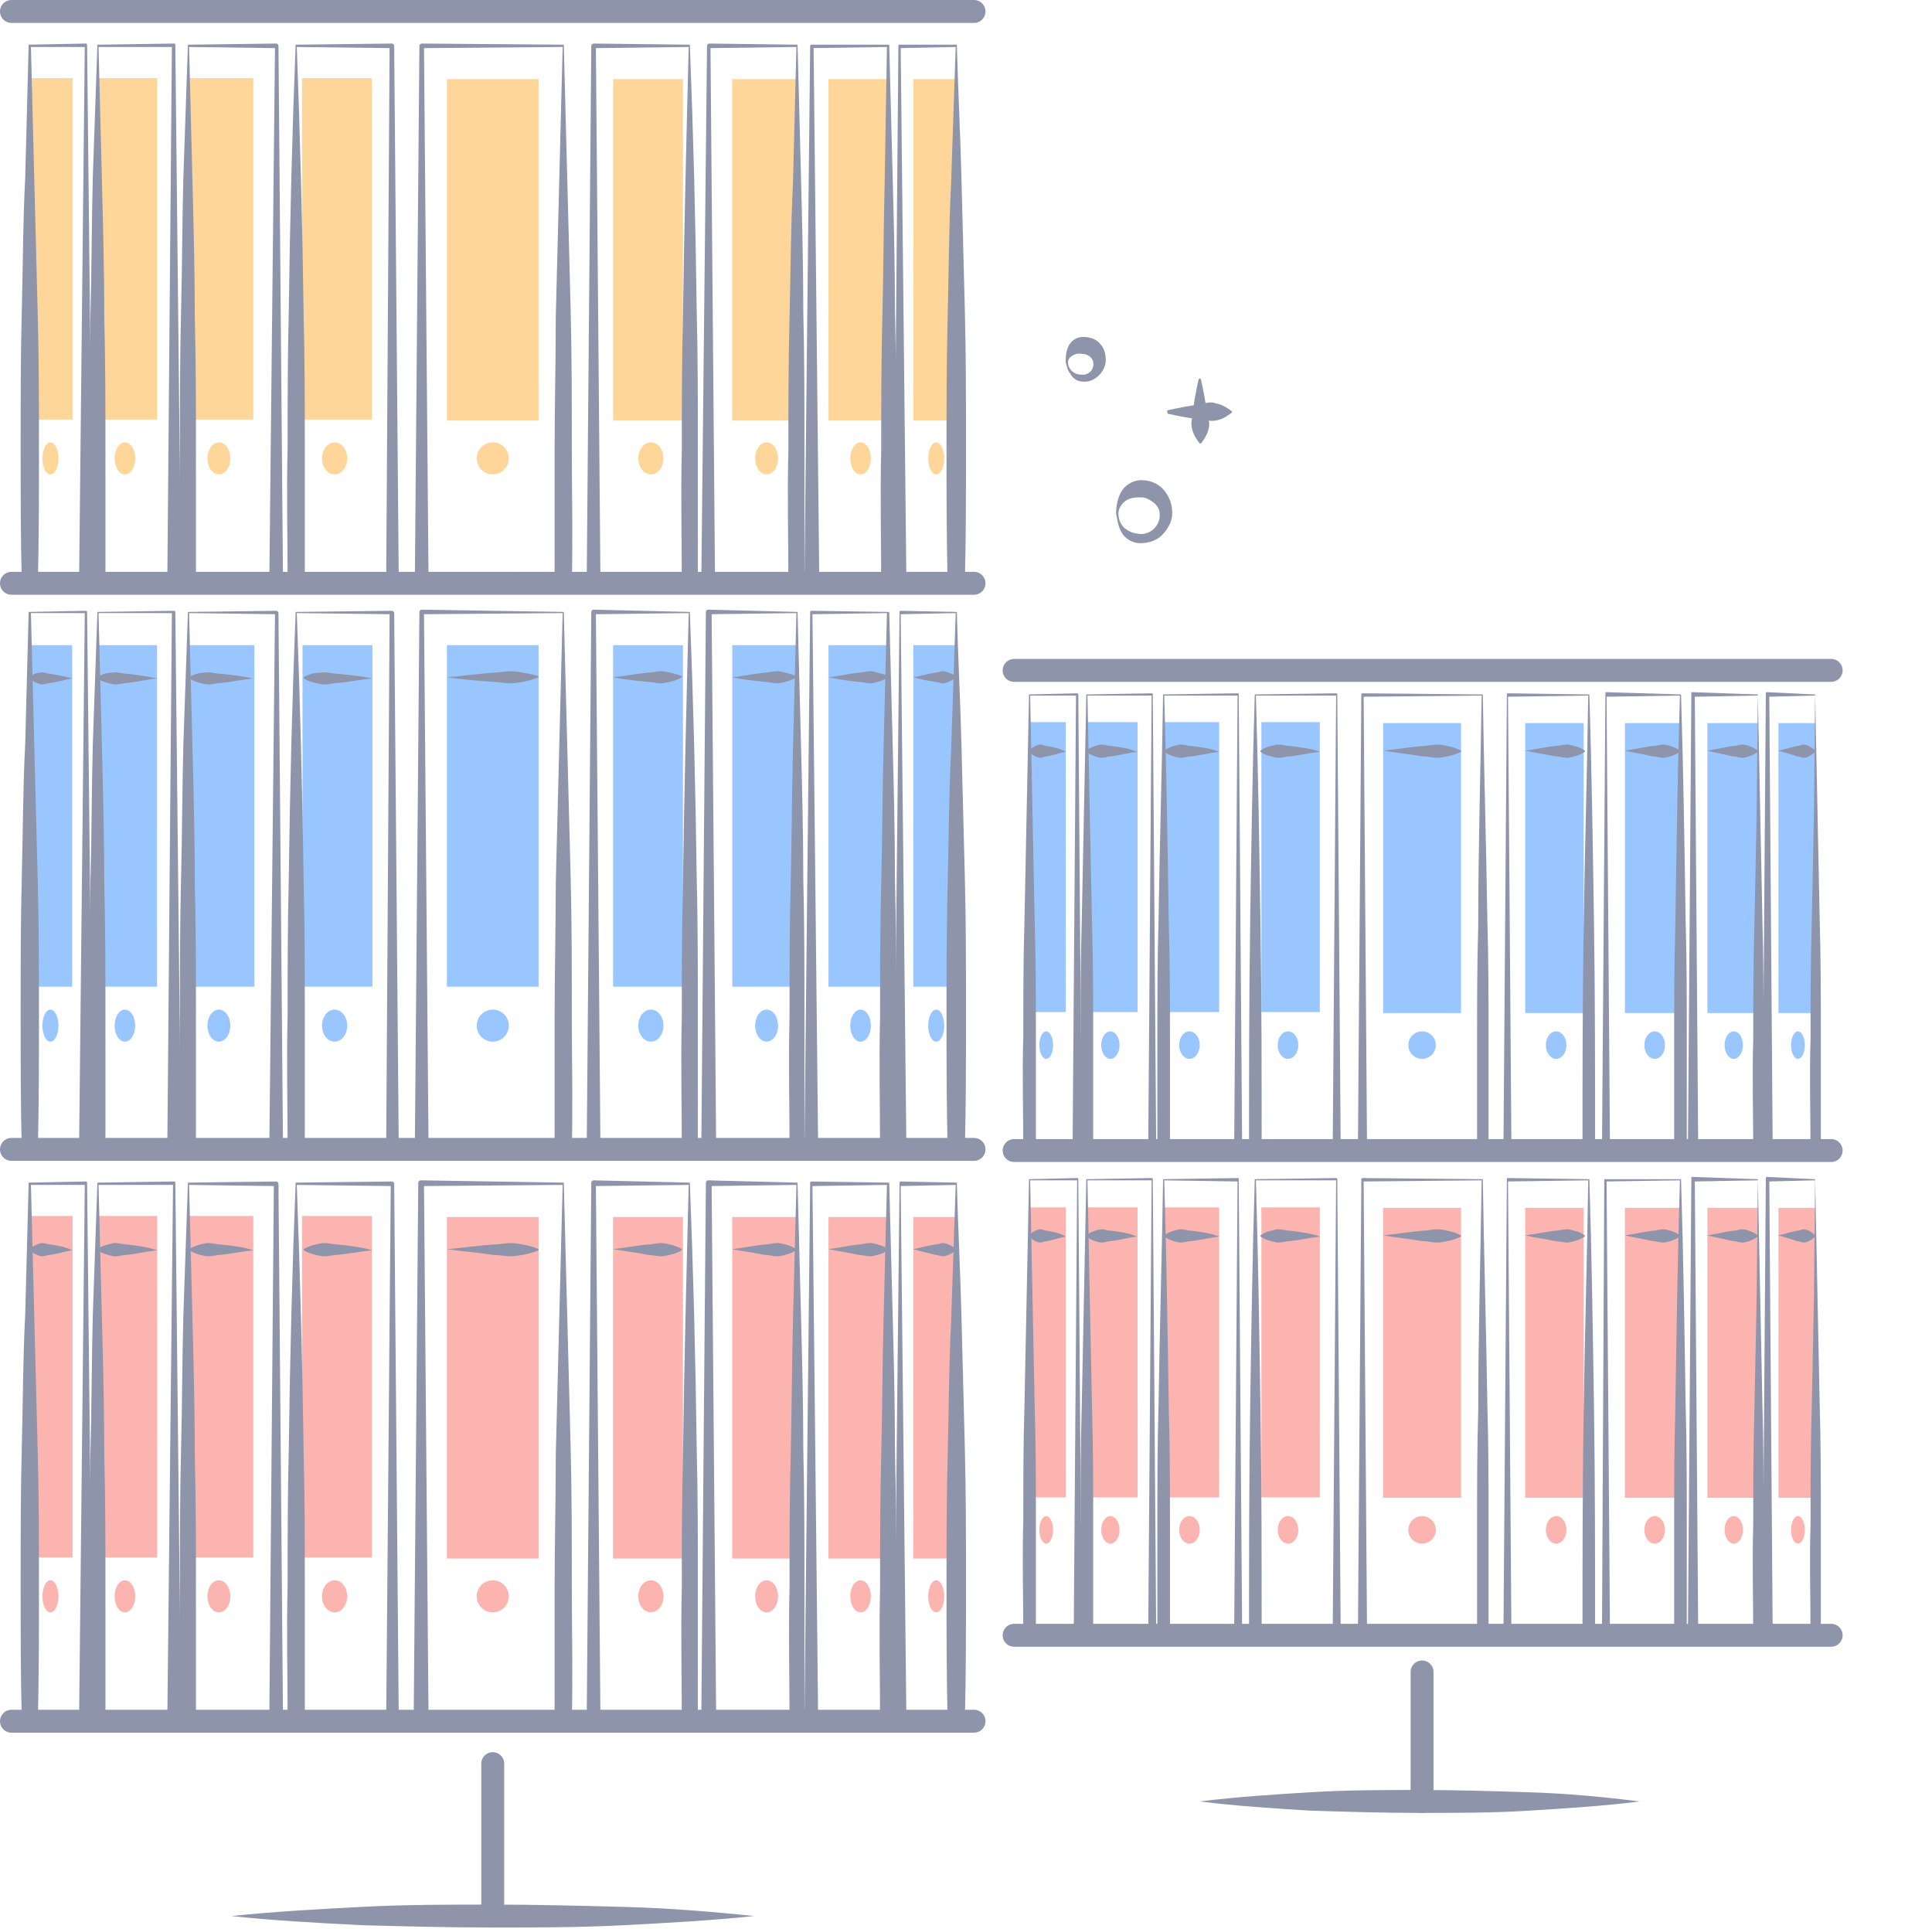 <?xml version="1.0" encoding="utf-8"?>
<!-- Generator: Adobe Illustrator 21.0.0, SVG Export Plug-In . SVG Version: 6.00 Build 0)  -->
<svg version="1.1" id="Layer_1" xmlns="http://www.w3.org/2000/svg" xmlns:xlink="http://www.w3.org/1999/xlink" x="0px" y="0px"
	 viewBox="0 0 168.6 168.3" style="enable-background:new 0 0 168.6 168.3;" xml:space="preserve">
<style type="text/css">
	.st0{fill:#99C6FF;}
	.st1{fill:none;stroke:#8E94AA;stroke-width:2;stroke-linecap:round;stroke-linejoin:round;stroke-miterlimit:10;}
	.st2{fill:none;stroke:#231F20;stroke-width:0.25;stroke-miterlimit:10;}
	.st3{fill:#8E94AA;}
	.st4{fill:#FFD69A;}
	.st5{fill:#FBB4AF;}
</style>
<g>
	<g>
		<rect x="39" y="56.3" class="st0" width="8" height="29.8"/>
	</g>
	<g>
		<rect x="53.5" y="56.3" class="st0" width="6.1" height="29.8"/>
	</g>
	<g>
		<rect x="63.9" y="56.3" class="st0" width="5.7" height="29.8"/>
	</g>
	<g>
		<rect x="72.3" y="56.3" class="st0" width="5.2" height="29.8"/>
	</g>
	<rect x="79.7" y="56.3" class="st0" width="3.7" height="29.8"/>
	<g>
		<rect x="26.4" y="56.3" class="st0" width="6.1" height="29.8"/>
	</g>
	<g>
		<rect x="16.5" y="56.3" class="st0" width="5.7" height="29.8"/>
	</g>
	<g>
		<rect x="8.5" y="56.3" class="st0" width="5.2" height="29.8"/>
	</g>
	<g>
		<rect x="2.6" y="56.3" class="st0" width="3.7" height="29.8"/>
	</g>
	<line class="st1" x1="43" y1="153.9" x2="43" y2="167.2"/>
	<line class="st2" x1="2.6" y1="50.9" x2="83.4" y2="50.9"/>
	<line class="st1" x1="1" y1="100.3" x2="85" y2="100.3"/>
	<g>
		<g>
			<path class="st3" d="M83.4,53.5l-4.9,0.1l0.1-0.1l0.5,46.9l-0.6-0.6l4.9-0.1l-0.7,0.7c-0.1-3.9-0.1-7.7-0.1-11.6
				c0-3.9,0-7.7,0.1-11.6c0.1-3.9,0.1-7.8,0.3-11.7L83.4,53.5z M83.5,53.4c0.1,3.8,0.3,7.6,0.4,11.5c0.1,3.9,0.2,7.8,0.3,11.7
				c0.1,3.9,0.1,7.9,0.1,11.8c0,4,0,7.9-0.1,11.9l0,0c0,0.4-0.3,0.7-0.7,0.7l0,0l-4.9-0.1l0,0c-0.3,0-0.6-0.3-0.6-0.6l0.5-46.9
				c0-0.1,0.1-0.1,0.1-0.1l0,0L83.5,53.4z"/>
		</g>
	</g>
	<g>
		<g>
			<path class="st3" d="M77.4,53.5l-6.6,0.1l0.1-0.1l0.5,46.9l-0.6-0.6c2.2-0.1,4.4-0.1,6.7-0.1l-0.7,0.7c0-3.9-0.1-7.7,0-11.6
				c0-3.9,0-7.7,0.1-11.6c0.1-3.9,0.1-7.8,0.2-11.7L77.4,53.5z M77.6,53.4l0.3,11.5c0.1,3.9,0.2,7.8,0.2,11.7
				c0.1,3.9,0.1,7.9,0.1,11.8c0,4,0,7.9,0,11.9l0,0c0,0.4-0.3,0.7-0.7,0.7l0,0c-2.2,0-4.4-0.1-6.7-0.1l0,0c-0.3,0-0.6-0.3-0.6-0.6
				l0.5-46.9c0-0.1,0.1-0.1,0.1-0.1l0,0L77.6,53.4z"/>
		</g>
	</g>
	<g>
		<g>
			<path class="st3" d="M69.5,53.5l-7.6,0.1l0.2-0.2l0.4,46.9l-0.6-0.6c2.6-0.1,5.1-0.1,7.7-0.1l-0.7,0.7c0-3.9-0.1-7.7,0-11.6
				c0-3.9,0-7.7,0.1-11.6c0.1-3.9,0.1-7.8,0.2-11.7L69.5,53.5z M69.6,53.4l0.3,11.5c0.1,3.9,0.2,7.8,0.2,11.7
				c0.1,3.9,0.1,7.9,0.1,11.8c0,4,0,7.9,0,11.9l0,0c0,0.4-0.3,0.7-0.7,0.7l0,0c-2.6,0-5.1-0.1-7.7-0.1l0,0c-0.3,0-0.6-0.3-0.6-0.6
				l0.4-46.9c0-0.1,0.1-0.2,0.2-0.2l0,0L69.6,53.4z"/>
		</g>
	</g>
	<g>
		<g>
			<path class="st3" d="M60.1,53.5l-8.3,0.1l0.2-0.2l0.4,46.9l-0.6-0.6c2.8-0.1,5.6-0.1,8.4-0.1l-0.7,0.7c0-3.9-0.1-7.7,0-11.6
				c0-3.9,0-7.7,0.1-11.6C59.7,69.4,59.9,61.5,60.1,53.5z M60.2,53.4c0.3,7.6,0.5,15.4,0.6,23.2c0.1,3.9,0.1,7.9,0.1,11.8
				c0,4,0,7.9,0,11.9l0,0c0,0.4-0.3,0.7-0.7,0.7l0,0c-2.8,0-5.6-0.1-8.4-0.1l0,0c-0.3,0-0.6-0.3-0.6-0.6l0.4-46.9
				c0-0.1,0.1-0.2,0.2-0.2l0,0L60.2,53.4z"/>
		</g>
	</g>
	<g>
		<g>
			<path class="st3" d="M49.1,53.5l-12.3,0.1l0.2-0.2l0.4,46.9l-0.6-0.6l6.2-0.1l6.2-0.1l-0.8,0.8c0-3.9,0-7.7,0-11.6
				c0-3.9,0.1-7.7,0.1-11.6C48.7,69.4,48.9,61.5,49.1,53.5z M49.2,53.4c0.2,7.6,0.4,15.4,0.6,23.2c0.1,3.9,0.1,7.9,0.1,11.8
				c0,4,0.1,7.9,0,11.9l0,0c0,0.4-0.3,0.8-0.8,0.8L43,101l-6.2-0.1l0,0c-0.3,0-0.6-0.3-0.6-0.6l0.4-46.9c0-0.1,0.1-0.2,0.2-0.2l0,0
				L49.2,53.4z"/>
		</g>
	</g>
	<g>
		<path class="st3" d="M39,59.1c1.3-0.1,2.7-0.3,4-0.4c0.7,0,1.3-0.2,2-0.1c0.7,0.1,1.3,0.2,2,0.4c0,0,0,0,0,0.1c0,0,0,0,0,0
			c-0.7,0.3-1.3,0.4-2,0.5c-0.7,0.1-1.3-0.1-2-0.1c-1.3-0.1-2.7-0.2-4-0.4C39,59.2,39,59.2,39,59.1C39,59.1,39,59.1,39,59.1z"/>
	</g>
	<g>
		<circle class="st0" cx="43" cy="89.5" r="1.4"/>
	</g>
	<g>
		<path class="st3" d="M53.5,59.1c1-0.1,2-0.3,3-0.4c0.5,0,1-0.2,1.5-0.1c0.5,0.1,1,0.2,1.5,0.4c0,0,0,0,0,0.1c0,0,0,0,0,0
			c-0.5,0.3-1,0.4-1.5,0.5c-0.5,0.1-1-0.1-1.5-0.1c-1-0.1-2-0.2-3-0.4C53.5,59.2,53.5,59.2,53.5,59.1C53.5,59.1,53.5,59.1,53.5,59.1
			z"/>
	</g>
	<g>
		<ellipse class="st0" cx="56.8" cy="89.5" rx="1.1" ry="1.4"/>
	</g>
	<g>
		<path class="st3" d="M63.9,59.1c0.9-0.1,1.9-0.3,2.8-0.4c0.5,0,0.9-0.2,1.4-0.1c0.5,0.1,0.9,0.2,1.4,0.4c0,0,0,0.1,0,0.1
			c0,0,0,0,0,0c-0.5,0.3-0.9,0.4-1.4,0.5c-0.5,0.1-0.9-0.1-1.4-0.1c-0.9-0.1-1.9-0.2-2.8-0.4C63.8,59.2,63.8,59.2,63.9,59.1
			C63.8,59.1,63.8,59.1,63.9,59.1z"/>
	</g>
	<g>
		<ellipse class="st0" cx="66.9" cy="89.5" rx="1" ry="1.4"/>
	</g>
	<g>
		<path class="st3" d="M72.3,59.1c0.9-0.1,1.7-0.3,2.6-0.4c0.4,0,0.9-0.2,1.3-0.1c0.4,0.1,0.9,0.2,1.3,0.4c0,0,0,0.1,0,0.1
			c0,0,0,0,0,0c-0.4,0.3-0.9,0.4-1.3,0.5c-0.4,0.1-0.9-0.1-1.3-0.1c-0.9-0.1-1.7-0.2-2.6-0.4C72.3,59.2,72.2,59.2,72.3,59.1
			C72.3,59.1,72.3,59.1,72.3,59.1z"/>
	</g>
	<g>
		<ellipse class="st0" cx="75.1" cy="89.5" rx="0.9" ry="1.4"/>
	</g>
	<g>
		<path class="st3" d="M79.7,59.1c0.6-0.1,1.2-0.3,1.9-0.4c0.3,0,0.6-0.2,0.9-0.1c0.3,0.1,0.6,0.2,0.9,0.4c0,0,0,0.1,0,0.1
			c0,0,0,0,0,0c-0.3,0.3-0.6,0.4-0.9,0.5c-0.3,0.1-0.6-0.1-0.9-0.1c-0.6-0.1-1.2-0.2-1.9-0.4C79.6,59.2,79.6,59.2,79.7,59.1
			C79.6,59.1,79.7,59.1,79.7,59.1z"/>
	</g>
	<g>
		<ellipse class="st0" cx="81.7" cy="89.5" rx="0.7" ry="1.4"/>
	</g>
	<g>
		<g>
			<path class="st3" d="M2.5,53.4l5-0.1c0.1,0,0.1,0.1,0.1,0.1l0,0l0.5,46.9c0,0.3-0.3,0.6-0.6,0.6l0,0L2.6,101
				c-0.4,0-0.7-0.3-0.7-0.7l0,0l0,0c-0.1-3.9-0.1-7.9-0.1-11.9c0-3.9,0-7.9,0.1-11.8c0.1-3.9,0.1-7.9,0.3-11.7
				C2.3,61,2.4,57.2,2.5,53.4z M2.7,53.5L3,65.4c0.1,4,0.2,7.8,0.3,11.7c0.1,3.9,0.1,7.7,0.1,11.6c0,3.9,0,7.7-0.1,11.6l-0.7-0.7
				l4.9,0.1l-0.6,0.6l0.5-46.9l0.1,0.1L2.7,53.5z"/>
		</g>
	</g>
	<g>
		<g>
			<path class="st3" d="M8.5,53.4l6.7-0.1c0.1,0,0.1,0.1,0.1,0.1l0,0l0.5,46.9c0,0.3-0.3,0.6-0.6,0.6l0,0c-2.2,0.1-4.4,0.1-6.7,0.1
				c-0.4,0-0.7-0.3-0.7-0.7l0,0l0,0c0-3.9-0.1-7.9,0-11.9c0-3.9,0-7.9,0.1-11.8c0.1-3.9,0.1-7.9,0.2-11.7L8.5,53.4z M8.6,53.5
				l0.3,11.9c0.1,3.9,0.2,7.8,0.2,11.7c0.1,3.9,0.1,7.7,0.1,11.6c0,3.9,0,7.7,0,11.6l-0.7-0.7c2.2,0,4.4,0.1,6.7,0.1l-0.6,0.6
				L15,53.4l0.1,0.1L8.6,53.5z"/>
		</g>
	</g>
	<g>
		<g>
			<path class="st3" d="M16.4,53.4l7.7-0.1c0.1,0,0.2,0.1,0.2,0.2l0,0l0.4,46.9c0,0.3-0.3,0.6-0.6,0.6l0,0c-2.6,0.1-5.1,0.1-7.7,0.1
				c-0.4,0-0.7-0.3-0.7-0.7l0,0l0,0c0-3.9-0.1-7.9,0-11.9c0-4,0-7.9,0.1-11.8c0.1-3.9,0.1-7.9,0.2-11.7L16.4,53.4z M16.5,53.5
				l0.3,11.9c0.1,3.9,0.2,7.8,0.2,11.7c0.1,3.9,0.1,7.7,0.1,11.6c0,3.9,0,7.7,0,11.6l-0.7-0.7c2.6,0,5.1,0.1,7.7,0.1l-0.6,0.6
				L24,53.4l0.2,0.2L16.5,53.5z"/>
		</g>
	</g>
	<g>
		<g>
			<path class="st3" d="M25.8,53.4l8.4-0.1c0.1,0,0.2,0.1,0.2,0.2l0,0l0.4,46.9c0,0.3-0.3,0.6-0.6,0.6l0,0c-2.8,0.1-5.6,0.1-8.4,0.1
				c-0.4,0-0.7-0.3-0.7-0.7l0,0l0,0c0-3.9-0.1-7.9,0-11.9c0-4,0-7.9,0.1-11.8C25.3,68.7,25.5,61,25.8,53.4z M25.9,53.5
				c0.3,8,0.5,15.9,0.6,23.6c0.1,3.9,0.1,7.7,0.1,11.6c0,3.9,0,7.7,0,11.6l-0.7-0.7c2.8,0,5.6,0.1,8.4,0.1l-0.6,0.6L34,53.4l0.2,0.2
				L25.9,53.5z"/>
		</g>
	</g>
	<g>
		<path class="st3" d="M32.5,59.2c-1,0.1-2,0.3-3,0.4c-0.5,0-1,0.2-1.5,0.1c-0.5-0.1-1-0.2-1.5-0.5c0,0,0,0,0-0.1c0,0,0,0,0,0
			c0.5-0.3,1-0.4,1.5-0.4c0.5-0.1,1,0.1,1.5,0.1c1,0.1,2,0.2,3,0.4C32.5,59.1,32.5,59.1,32.5,59.2C32.5,59.2,32.5,59.2,32.5,59.2z"
			/>
	</g>
	<g>
		<ellipse class="st0" cx="29.2" cy="89.5" rx="1.1" ry="1.4"/>
	</g>
	<g>
		<path class="st3" d="M22.1,59.2c-0.9,0.1-1.9,0.3-2.8,0.4c-0.5,0-0.9,0.2-1.4,0.1c-0.5-0.1-0.9-0.2-1.4-0.5c0,0,0-0.1,0-0.1
			c0,0,0,0,0,0c0.5-0.3,0.9-0.4,1.4-0.4c0.5-0.1,0.9,0.1,1.4,0.1c0.9,0.1,1.9,0.2,2.8,0.4C22.2,59.1,22.2,59.1,22.1,59.2
			C22.2,59.2,22.2,59.2,22.1,59.2z"/>
	</g>
	<g>
		<ellipse class="st0" cx="19.1" cy="89.5" rx="1" ry="1.4"/>
	</g>
	<g>
		<path class="st3" d="M13.7,59.2c-0.9,0.1-1.7,0.3-2.6,0.4c-0.4,0-0.9,0.2-1.3,0.1c-0.4-0.1-0.9-0.2-1.3-0.5c0,0,0-0.1,0-0.1
			c0,0,0,0,0,0c0.4-0.3,0.9-0.4,1.3-0.4c0.4-0.1,0.9,0.1,1.3,0.1c0.9,0.1,1.7,0.2,2.6,0.4C13.7,59.1,13.8,59.1,13.7,59.2
			C13.7,59.2,13.7,59.2,13.7,59.2z"/>
	</g>
	<g>
		<ellipse class="st0" cx="10.9" cy="89.5" rx="0.9" ry="1.4"/>
	</g>
	<g>
		<path class="st3" d="M6.3,59.2c-0.6,0.1-1.2,0.3-1.9,0.4c-0.3,0-0.6,0.2-0.9,0.1c-0.3-0.1-0.6-0.2-0.9-0.5c0,0,0-0.1,0-0.1
			c0,0,0,0,0,0c0.3-0.3,0.6-0.4,0.9-0.4c0.3-0.1,0.6,0.1,0.9,0.1c0.6,0.1,1.2,0.2,1.9,0.4C6.4,59.1,6.4,59.2,6.3,59.2
			C6.4,59.2,6.4,59.2,6.3,59.2z"/>
	</g>
	<g>
		<ellipse class="st0" cx="4.4" cy="89.5" rx="0.7" ry="1.4"/>
	</g>
	<rect x="39" y="6.9" class="st4" width="8" height="29.8"/>
	<rect x="53.5" y="6.9" class="st4" width="6.1" height="29.8"/>
	<rect x="63.9" y="6.9" class="st4" width="5.7" height="29.8"/>
	<rect x="72.3" y="6.9" class="st4" width="5.2" height="29.8"/>
	<rect x="79.7" y="6.9" class="st4" width="3.7" height="29.8"/>
	
		<rect x="26.4" y="6.9" transform="matrix(-1 4.485600e-11 -4.485600e-11 -1 58.854 43.512)" class="st4" width="6.1" height="29.8"/>
	
		<rect x="16.5" y="6.9" transform="matrix(-1 4.477517e-11 -4.477517e-11 -1 38.604 43.512)" class="st4" width="5.7" height="29.8"/>
	
		<rect x="8.5" y="6.9" transform="matrix(-1 4.508026e-11 -4.508026e-11 -1 22.212 43.512)" class="st4" width="5.2" height="29.8"/>
	
		<rect x="2.6" y="6.9" transform="matrix(-1 4.482180e-11 -4.482180e-11 -1 8.933 43.512)" class="st4" width="3.7" height="29.8"/>
	<line class="st1" x1="1" y1="50.9" x2="85" y2="50.9"/>
	<g>
		<g>
			<path class="st3" d="M83.4,4.1l-4.9,0.1L78.6,4l0.5,46.9l-0.6-0.6l4.9-0.1l-0.7,0.7c-0.1-3.9-0.1-7.7-0.1-11.6
				c0-3.9,0-7.7,0.1-11.6c0.1-3.9,0.1-7.8,0.3-11.7L83.4,4.1z M83.5,3.9c0.1,3.8,0.3,7.6,0.4,11.5c0.1,3.9,0.2,7.8,0.3,11.7
				c0.1,3.9,0.1,7.9,0.1,11.8c0,4,0,7.9-0.1,11.9l0,0c0,0.4-0.3,0.7-0.7,0.7l0,0l-4.9-0.1l0,0c-0.3,0-0.6-0.3-0.6-0.6L78.4,4
				c0-0.1,0.1-0.1,0.1-0.1l0,0L83.5,3.9z"/>
		</g>
	</g>
	<g>
		<g>
			<path class="st3" d="M77.4,4.1l-6.6,0.1L71,4l0.5,46.9l-0.6-0.6c2.2-0.1,4.4-0.1,6.7-0.1l-0.7,0.7c0-3.9-0.1-7.7,0-11.6
				c0-3.9,0-7.7,0.1-11.6c0.1-3.9,0.1-7.8,0.2-11.7L77.4,4.1z M77.6,3.9l0.3,11.5c0.1,3.9,0.2,7.8,0.2,11.7
				c0.1,3.9,0.1,7.9,0.1,11.8c0,4,0,7.9,0,11.9l0,0c0,0.4-0.3,0.7-0.7,0.7l0,0c-2.2,0-4.4-0.1-6.7-0.1l0,0c-0.3,0-0.6-0.3-0.6-0.6
				L70.7,4c0-0.1,0.1-0.1,0.1-0.1l0,0L77.6,3.9z"/>
		</g>
	</g>
	<g>
		<g>
			<path class="st3" d="M69.5,4.1l-7.6,0.1L62,4l0.4,46.9l-0.6-0.6c2.6-0.1,5.1-0.1,7.7-0.1l-0.7,0.7c0-3.9-0.1-7.7,0-11.6
				c0-3.9,0-7.7,0.1-11.6C69,23.8,69,19.9,69.2,16L69.5,4.1z M69.6,3.9l0.3,11.5c0.1,3.9,0.2,7.8,0.2,11.7c0.1,3.9,0.1,7.9,0.1,11.8
				c0,4,0,7.9,0,11.9l0,0c0,0.4-0.3,0.7-0.7,0.7l0,0c-2.6,0-5.1-0.1-7.7-0.1l0,0c-0.3,0-0.6-0.3-0.6-0.6L61.7,4
				c0-0.1,0.1-0.2,0.2-0.2l0,0L69.6,3.9z"/>
		</g>
	</g>
	<g>
		<g>
			<path class="st3" d="M60.1,4.1l-8.3,0.1L52,4l0.4,46.9l-0.6-0.6c2.8-0.1,5.6-0.1,8.4-0.1l-0.7,0.7c0-3.9-0.1-7.7,0-11.6
				c0-3.9,0-7.7,0.1-11.6C59.7,19.9,59.9,12.1,60.1,4.1z M60.2,3.9c0.3,7.6,0.5,15.4,0.6,23.2c0.1,3.9,0.1,7.9,0.1,11.8
				c0,4,0,7.9,0,11.9l0,0c0,0.4-0.3,0.7-0.7,0.7l0,0c-2.8,0-5.6-0.1-8.4-0.1l0,0c-0.3,0-0.6-0.3-0.6-0.6L51.6,4
				c0-0.1,0.1-0.2,0.2-0.2l0,0L60.2,3.9z"/>
		</g>
	</g>
	<g>
		<g>
			<path class="st3" d="M49.1,4.1L36.8,4.2L37,4l0.4,46.9l-0.6-0.6l6.2-0.1l6.2-0.1l-0.8,0.8c0-3.9,0-7.7,0-11.6
				c0-3.9,0.1-7.7,0.1-11.6C48.7,19.9,48.9,12.1,49.1,4.1z M49.2,3.9c0.2,7.6,0.4,15.4,0.6,23.2c0.1,3.9,0.1,7.9,0.1,11.8
				c0,4,0.1,7.9,0,11.9l0,0c0,0.4-0.3,0.8-0.8,0.8L43,51.6l-6.2-0.1l0,0c-0.3,0-0.6-0.3-0.6-0.6L36.6,4c0-0.1,0.1-0.2,0.2-0.2l0,0
				L49.2,3.9z"/>
		</g>
	</g>
	<circle class="st4" cx="43" cy="40" r="1.4"/>
	<ellipse class="st4" cx="56.8" cy="40" rx="1.1" ry="1.4"/>
	<ellipse class="st4" cx="66.9" cy="40" rx="1" ry="1.4"/>
	<ellipse class="st4" cx="75.1" cy="40" rx="0.9" ry="1.4"/>
	<ellipse class="st4" cx="81.7" cy="40" rx="0.7" ry="1.4"/>
	<g>
		<g>
			<path class="st3" d="M2.5,3.9l5-0.1c0.1,0,0.1,0.1,0.1,0.1l0,0l0.5,46.9c0,0.3-0.3,0.6-0.6,0.6l0,0l-4.9,0.1
				c-0.4,0-0.7-0.3-0.7-0.7l0,0l0,0C1.8,46.9,1.8,43,1.8,39c0-3.9,0-7.9,0.1-11.8c0.1-3.9,0.1-7.9,0.3-11.7
				C2.3,11.6,2.4,7.7,2.5,3.9z M2.7,4.1L3,16c0.1,4,0.2,7.8,0.3,11.7c0.1,3.9,0.1,7.7,0.1,11.6c0,3.9,0,7.7-0.1,11.6l-0.7-0.7
				l4.9,0.1l-0.6,0.6L7.4,4l0.1,0.1L2.7,4.1z"/>
		</g>
	</g>
	<g>
		<g>
			<path class="st3" d="M8.5,3.9l6.7-0.1c0.1,0,0.1,0.1,0.1,0.1l0,0l0.5,46.9c0,0.3-0.3,0.6-0.6,0.6l0,0c-2.2,0.1-4.4,0.1-6.7,0.1
				c-0.4,0-0.7-0.3-0.7-0.7l0,0l0,0c0-3.9-0.1-7.9,0-11.9c0-3.9,0-7.9,0.1-11.8c0.1-3.9,0.1-7.9,0.2-11.7L8.5,3.9z M8.6,4.1L8.9,16
				c0.1,3.9,0.2,7.8,0.2,11.7c0.1,3.9,0.1,7.7,0.1,11.6c0,3.9,0,7.7,0,11.6l-0.7-0.7c2.2,0,4.4,0.1,6.7,0.1l-0.6,0.6L15,4l0.1,0.1
				L8.6,4.1z"/>
		</g>
	</g>
	<g>
		<g>
			<path class="st3" d="M16.4,3.9l7.7-0.1c0.1,0,0.2,0.1,0.2,0.2l0,0l0.4,46.9c0,0.3-0.3,0.6-0.6,0.6l0,0c-2.6,0.1-5.1,0.1-7.7,0.1
				c-0.4,0-0.7-0.3-0.7-0.7l0,0l0,0c0-3.9-0.1-7.9,0-11.9c0-4,0-7.9,0.1-11.8c0.1-3.9,0.1-7.9,0.2-11.7L16.4,3.9z M16.5,4.1L16.8,16
				c0.1,3.9,0.2,7.8,0.2,11.7c0.1,3.9,0.1,7.7,0.1,11.6c0,3.9,0,7.7,0,11.6l-0.7-0.7c2.6,0,5.1,0.1,7.7,0.1l-0.6,0.6L24,4l0.2,0.2
				L16.5,4.1z"/>
		</g>
	</g>
	<g>
		<g>
			<path class="st3" d="M25.8,3.9l8.4-0.1c0.1,0,0.2,0.1,0.2,0.2l0,0l0.4,46.9c0,0.3-0.3,0.6-0.6,0.6l0,0c-2.8,0.1-5.6,0.1-8.4,0.1
				c-0.4,0-0.7-0.3-0.7-0.7l0,0l0,0c0-3.9-0.1-7.9,0-11.9c0-4,0-7.9,0.1-11.8C25.3,19.3,25.5,11.5,25.8,3.9z M25.9,4.1
				c0.3,8,0.5,15.9,0.6,23.6c0.1,3.9,0.1,7.7,0.1,11.6c0,3.9,0,7.7,0,11.6l-0.7-0.7c2.8,0,5.6,0.1,8.4,0.1l-0.6,0.6L34,4l0.2,0.2
				L25.9,4.1z"/>
		</g>
	</g>
	<ellipse class="st4" cx="29.2" cy="40" rx="1.1" ry="1.4"/>
	<ellipse class="st4" cx="19.1" cy="40" rx="1" ry="1.4"/>
	<ellipse class="st4" cx="10.9" cy="40" rx="0.9" ry="1.4"/>
	<ellipse class="st4" cx="4.4" cy="40" rx="0.7" ry="1.4"/>
	<line class="st1" x1="1" y1="1" x2="85" y2="1"/>
	<rect x="39" y="106.2" class="st5" width="8" height="29.8"/>
	<rect x="53.5" y="106.2" class="st5" width="6.1" height="29.8"/>
	<rect x="63.9" y="106.2" class="st5" width="5.7" height="29.8"/>
	<rect x="72.3" y="106.2" class="st5" width="5.2" height="29.8"/>
	<rect x="79.7" y="106.2" class="st5" width="3.7" height="29.8"/>
	
		<rect x="26.4" y="106.2" transform="matrix(-1 4.500566e-11 -4.500566e-11 -1 58.854 242.11)" class="st5" width="6.1" height="29.8"/>
	
		<rect x="16.5" y="106.2" transform="matrix(-1 4.477517e-11 -4.477517e-11 -1 38.604 242.11)" class="st5" width="5.7" height="29.8"/>
	
		<rect x="8.5" y="106.2" transform="matrix(-1 4.542976e-11 -4.542976e-11 -1 22.212 242.11)" class="st5" width="5.2" height="29.8"/>
	
		<rect x="2.6" y="106.2" transform="matrix(-1 4.482180e-11 -4.482180e-11 -1 8.933 242.11)" class="st5" width="3.7" height="29.8"/>
	<g>
		<g>
			<path class="st3" d="M83.4,103.4l-4.9,0.1l0.1-0.1l0.5,46.9l-0.6-0.6l4.9-0.1l-0.7,0.7c-0.1-3.9-0.1-7.7-0.1-11.6
				c0-3.9,0-7.7,0.1-11.6c0.1-3.9,0.1-7.8,0.3-11.7L83.4,103.4z M83.5,103.2c0.1,3.8,0.3,7.6,0.4,11.5c0.1,3.9,0.2,7.8,0.3,11.7
				c0.1,3.9,0.1,7.9,0.1,11.8c0,4,0,7.9-0.1,11.9l0,0c0,0.4-0.3,0.7-0.7,0.7l0,0l-4.9-0.1l0,0c-0.3,0-0.6-0.3-0.6-0.6l0.5-46.9
				c0-0.1,0.1-0.1,0.1-0.1l0,0L83.5,103.2z"/>
		</g>
	</g>
	<g>
		<g>
			<path class="st3" d="M77.4,103.4l-6.6,0.1l0.1-0.1l0.5,46.9l-0.6-0.6c2.2-0.1,4.4-0.1,6.7-0.1l-0.7,0.7c0-3.9-0.1-7.7,0-11.6
				c0-3.9,0-7.7,0.1-11.6c0.1-3.9,0.1-7.8,0.2-11.7L77.4,103.4z M77.6,103.2l0.3,11.5c0.1,3.9,0.2,7.8,0.2,11.7
				c0.1,3.9,0.1,7.9,0.1,11.8c0,4,0,7.9,0,11.9l0,0c0,0.4-0.3,0.7-0.7,0.7l0,0c-2.2,0-4.4-0.1-6.7-0.1l0,0c-0.3,0-0.6-0.3-0.6-0.6
				l0.5-46.9c0-0.1,0.1-0.1,0.1-0.1l0,0L77.6,103.2z"/>
		</g>
	</g>
	<g>
		<g>
			<path class="st3" d="M69.5,103.4l-7.6,0.1l0.2-0.2l0.4,46.9l-0.6-0.6c2.6-0.1,5.1-0.1,7.7-0.1l-0.7,0.7c0-3.9-0.1-7.7,0-11.6
				c0-3.9,0-7.7,0.1-11.6c0.1-3.9,0.1-7.8,0.2-11.7L69.5,103.4z M69.6,103.2l0.3,11.5c0.1,3.9,0.2,7.8,0.2,11.7
				c0.1,3.9,0.1,7.9,0.1,11.8c0,4,0,7.9,0,11.9l0,0c0,0.4-0.3,0.7-0.7,0.7l0,0c-2.6,0-5.1-0.1-7.7-0.1l0,0c-0.3,0-0.6-0.3-0.6-0.6
				l0.4-46.9c0-0.1,0.1-0.2,0.2-0.2l0,0L69.6,103.2z"/>
		</g>
	</g>
	<g>
		<g>
			<path class="st3" d="M60.1,103.4l-8.3,0.1l0.2-0.2l0.4,46.9l-0.6-0.6c2.8-0.1,5.6-0.1,8.4-0.1l-0.7,0.7c0-3.9-0.1-7.7,0-11.6
				c0-3.9,0-7.7,0.1-11.6C59.7,119.2,59.9,111.4,60.1,103.4z M60.2,103.2c0.3,7.6,0.5,15.4,0.6,23.2c0.1,3.9,0.1,7.9,0.1,11.8
				c0,4,0,7.9,0,11.9l0,0c0,0.4-0.3,0.7-0.7,0.7l0,0c-2.8,0-5.6-0.1-8.4-0.1l0,0c-0.3,0-0.6-0.3-0.6-0.6l0.4-46.9
				c0-0.1,0.1-0.2,0.2-0.2l0,0L60.2,103.2z"/>
		</g>
	</g>
	<g>
		<g>
			<path class="st3" d="M49.1,103.4l-12.3,0.1l0.2-0.2l0.4,46.9l-0.6-0.6l6.2-0.1l6.2-0.1l-0.8,0.8c0-3.9,0-7.7,0-11.6
				c0-3.9,0.1-7.7,0.1-11.6C48.7,119.2,48.9,111.4,49.1,103.4z M49.2,103.2c0.2,7.6,0.4,15.4,0.6,23.2c0.1,3.9,0.1,7.9,0.1,11.8
				c0,4,0.1,7.9,0,11.9l0,0c0,0.4-0.3,0.8-0.8,0.8l-6.2-0.1l-6.2-0.1l0,0c-0.3,0-0.6-0.3-0.6-0.6l0.4-46.9c0-0.1,0.1-0.2,0.2-0.2
				l0,0L49.2,103.2z"/>
		</g>
	</g>
	<g>
		<path class="st3" d="M39,109c1.3-0.1,2.7-0.3,4-0.4c0.7,0,1.3-0.2,2-0.1c0.7,0.1,1.3,0.2,2,0.5c0,0,0,0,0,0.1c0,0,0,0,0,0
			c-0.7,0.3-1.3,0.4-2,0.5c-0.7,0.1-1.3-0.1-2-0.1C41.7,109.3,40.3,109.2,39,109C39,109.1,39,109.1,39,109C39,109,39,109,39,109z"/>
	</g>
	<circle class="st5" cx="43" cy="139.3" r="1.4"/>
	<g>
		<path class="st3" d="M53.5,109c1-0.1,2-0.3,3-0.4c0.5,0,1-0.2,1.5-0.1c0.5,0.1,1,0.2,1.5,0.5c0,0,0,0,0,0.1c0,0,0,0,0,0
			c-0.5,0.3-1,0.4-1.5,0.5c-0.5,0.1-1-0.1-1.5-0.1C55.6,109.3,54.6,109.2,53.5,109C53.5,109.1,53.5,109.1,53.5,109
			C53.5,109,53.5,109,53.5,109z"/>
	</g>
	<ellipse class="st5" cx="56.8" cy="139.3" rx="1.1" ry="1.4"/>
	<g>
		<path class="st3" d="M63.9,109c0.9-0.1,1.9-0.3,2.8-0.4c0.5,0,0.9-0.2,1.4-0.1c0.5,0.1,0.9,0.2,1.4,0.5c0,0,0,0.1,0,0.1
			c0,0,0,0,0,0c-0.5,0.3-0.9,0.4-1.4,0.5c-0.5,0.1-0.9-0.1-1.4-0.1C65.8,109.3,64.8,109.2,63.9,109C63.8,109.1,63.8,109.1,63.9,109
			C63.8,109,63.8,109,63.9,109z"/>
	</g>
	<ellipse class="st5" cx="66.9" cy="139.3" rx="1" ry="1.4"/>
	<g>
		<path class="st3" d="M72.3,109c0.9-0.1,1.7-0.3,2.6-0.4c0.4,0,0.9-0.2,1.3-0.1c0.4,0.1,0.9,0.2,1.3,0.5c0,0,0,0.1,0,0.1
			c0,0,0,0,0,0c-0.4,0.3-0.9,0.4-1.3,0.5c-0.4,0.1-0.9-0.1-1.3-0.1C74,109.3,73.2,109.2,72.3,109C72.3,109.1,72.2,109.1,72.3,109
			C72.3,109,72.3,109,72.3,109z"/>
	</g>
	<ellipse class="st5" cx="75.1" cy="139.3" rx="0.9" ry="1.4"/>
	<g>
		<path class="st3" d="M79.7,109c0.6-0.1,1.2-0.3,1.9-0.4c0.3,0,0.6-0.2,0.9-0.1c0.3,0.1,0.6,0.2,0.9,0.5c0,0,0,0.1,0,0.1
			c0,0,0,0,0,0c-0.3,0.3-0.6,0.4-0.9,0.5c-0.3,0.1-0.6-0.1-0.9-0.1C80.9,109.3,80.3,109.2,79.7,109C79.6,109.1,79.6,109.1,79.7,109
			C79.6,109,79.7,109,79.7,109z"/>
	</g>
	<ellipse class="st5" cx="81.7" cy="139.3" rx="0.7" ry="1.4"/>
	<g>
		<g>
			<path class="st3" d="M2.5,103.2l5-0.1c0.1,0,0.1,0.1,0.1,0.1l0,0l0.5,46.9c0,0.3-0.3,0.6-0.6,0.6l0,0l-4.9,0.1
				c-0.4,0-0.7-0.3-0.7-0.7l0,0l0,0c-0.1-3.9-0.1-7.9-0.1-11.9c0-3.9,0-7.9,0.1-11.8c0.1-3.9,0.1-7.9,0.3-11.7
				C2.3,110.9,2.4,107,2.5,103.2z M2.7,103.4L3,115.3c0.1,4,0.2,7.8,0.3,11.7c0.1,3.9,0.1,7.7,0.1,11.6c0,3.9,0,7.7-0.1,11.6
				l-0.7-0.7l4.9,0.1l-0.6,0.6l0.5-46.9l0.1,0.1L2.7,103.4z"/>
		</g>
	</g>
	<g>
		<g>
			<path class="st3" d="M8.5,103.2l6.7-0.1c0.1,0,0.1,0.1,0.1,0.1l0,0l0.5,46.9c0,0.3-0.3,0.6-0.6,0.6l0,0c-2.2,0.1-4.4,0.1-6.7,0.1
				c-0.4,0-0.7-0.3-0.7-0.7l0,0l0,0c0-3.9-0.1-7.9,0-11.9c0-3.9,0-7.9,0.1-11.8c0.1-3.9,0.1-7.9,0.2-11.7L8.5,103.2z M8.6,103.4
				l0.3,11.9c0.1,3.9,0.2,7.8,0.2,11.7c0.1,3.9,0.1,7.7,0.1,11.6c0,3.9,0,7.7,0,11.6l-0.7-0.7c2.2,0,4.4,0.1,6.7,0.1l-0.6,0.6
				l0.5-46.9l0.1,0.1L8.6,103.4z"/>
		</g>
	</g>
	<g>
		<g>
			<path class="st3" d="M16.4,103.2l7.7-0.1c0.1,0,0.2,0.1,0.2,0.2l0,0l0.4,46.9c0,0.3-0.3,0.6-0.6,0.6l0,0
				c-2.6,0.1-5.1,0.1-7.7,0.1c-0.4,0-0.7-0.3-0.7-0.7l0,0l0,0c0-3.9-0.1-7.9,0-11.9c0-4,0-7.9,0.1-11.8c0.1-3.9,0.1-7.9,0.2-11.7
				L16.4,103.2z M16.5,103.4l0.3,11.9c0.1,3.9,0.2,7.8,0.2,11.7c0.1,3.9,0.1,7.7,0.1,11.6c0,3.9,0,7.7,0,11.6l-0.7-0.7
				c2.6,0,5.1,0.1,7.7,0.1l-0.6,0.6l0.4-46.9l0.2,0.2L16.5,103.4z"/>
		</g>
	</g>
	<g>
		<g>
			<path class="st3" d="M25.8,103.2l8.4-0.1c0.1,0,0.2,0.1,0.2,0.2l0,0l0.4,46.9c0,0.3-0.3,0.6-0.6,0.6l0,0
				c-2.8,0.1-5.6,0.1-8.4,0.1c-0.4,0-0.7-0.3-0.7-0.7l0,0l0,0c0-3.9-0.1-7.9,0-11.9c0-4,0-7.9,0.1-11.8
				C25.3,118.6,25.5,110.8,25.8,103.2z M25.9,103.4c0.3,8,0.5,15.9,0.6,23.6c0.1,3.9,0.1,7.7,0.1,11.6c0,3.9,0,7.7,0,11.6l-0.7-0.7
				c2.8,0,5.6,0.1,8.4,0.1l-0.6,0.6l0.4-46.9l0.2,0.2L25.9,103.4z"/>
		</g>
	</g>
	<g>
		<path class="st3" d="M32.5,109.1c-1,0.1-2,0.3-3,0.4c-0.5,0-1,0.2-1.5,0.1c-0.5-0.1-1-0.2-1.5-0.5c0,0,0,0,0-0.1c0,0,0,0,0,0
			c0.5-0.3,1-0.4,1.5-0.5c0.5-0.1,1,0.1,1.5,0.1C30.4,108.7,31.4,108.8,32.5,109.1C32.5,109,32.5,109,32.5,109.1
			C32.5,109.1,32.5,109.1,32.5,109.1z"/>
	</g>
	<ellipse class="st5" cx="29.2" cy="139.3" rx="1.1" ry="1.4"/>
	<g>
		<path class="st3" d="M22.1,109.1c-0.9,0.1-1.9,0.3-2.8,0.4c-0.5,0-0.9,0.2-1.4,0.1c-0.5-0.1-0.9-0.2-1.4-0.5c0,0,0-0.1,0-0.1
			c0,0,0,0,0,0c0.5-0.3,0.9-0.4,1.4-0.5c0.5-0.1,0.9,0.1,1.4,0.1C20.2,108.7,21.2,108.8,22.1,109.1C22.2,109,22.2,109,22.1,109.1
			C22.2,109.1,22.2,109.1,22.1,109.1z"/>
	</g>
	<ellipse class="st5" cx="19.1" cy="139.3" rx="1" ry="1.4"/>
	<g>
		<path class="st3" d="M13.7,109.1c-0.9,0.1-1.7,0.3-2.6,0.4c-0.4,0-0.9,0.2-1.3,0.1c-0.4-0.1-0.9-0.2-1.3-0.5c0,0,0-0.1,0-0.1
			c0,0,0,0,0,0c0.4-0.3,0.9-0.4,1.3-0.5c0.4-0.1,0.9,0.1,1.3,0.1C12,108.7,12.8,108.8,13.7,109.1C13.7,109,13.8,109,13.7,109.1
			C13.7,109.1,13.7,109.1,13.7,109.1z"/>
	</g>
	<ellipse class="st5" cx="10.9" cy="139.3" rx="0.9" ry="1.4"/>
	<g>
		<path class="st3" d="M6.3,109.1c-0.6,0.1-1.2,0.3-1.9,0.4c-0.3,0-0.6,0.2-0.9,0.1c-0.3-0.1-0.6-0.2-0.9-0.5c0,0,0-0.1,0-0.1
			c0,0,0,0,0,0c0.3-0.3,0.6-0.4,0.9-0.5c0.3-0.1,0.6,0.1,0.9,0.1C5.1,108.7,5.7,108.8,6.3,109.1C6.4,109,6.4,109,6.3,109.1
			C6.4,109.1,6.4,109.1,6.3,109.1z"/>
	</g>
	<ellipse class="st5" cx="4.4" cy="139.3" rx="0.7" ry="1.4"/>
	<line class="st1" x1="1" y1="150.2" x2="85" y2="150.2"/>
	<g>
		<path class="st3" d="M20.2,167.2c3.8-0.4,7.6-0.6,11.4-0.8c3.8-0.2,7.6-0.2,11.4-0.2c3.8,0,7.6,0.1,11.4,0.2
			c3.8,0.1,7.6,0.4,11.4,0.8c-3.8,0.4-7.6,0.6-11.4,0.8c-3.8,0.2-7.6,0.2-11.4,0.2c-3.8,0-7.6-0.1-11.4-0.2
			C27.7,167.8,23.9,167.6,20.2,167.2z"/>
	</g>
	<rect x="120.7" y="63.1" class="st0" width="6.8" height="25.3"/>
	<rect x="133.1" y="63.1" class="st0" width="5.1" height="25.3"/>
	<rect x="141.8" y="63.1" class="st0" width="4.8" height="25.3"/>
	<rect x="149" y="63.1" class="st0" width="4.4" height="25.3"/>
	<rect x="155.2" y="63.1" class="st0" width="3.2" height="25.3"/>
	
		<rect x="110" y="63.1" transform="matrix(-1 4.525079e-11 -4.525079e-11 -1 225.176 151.415)" class="st0" width="5.1" height="25.3"/>
	
		<rect x="101.6" y="63.1" transform="matrix(-1 4.446609e-11 -4.446609e-11 -1 207.99 151.415)" class="st0" width="4.8" height="25.3"/>
	
		<rect x="94.8" y="63.1" transform="matrix(-1 4.529254e-11 -4.529254e-11 -1 194.077 151.415)" class="st0" width="4.4" height="25.3"/>
	
		<rect x="89.8" y="63.1" transform="matrix(-1 4.477473e-11 -4.477473e-11 -1 182.807 151.415)" class="st0" width="3.2" height="25.3"/>
	<line class="st1" x1="124.1" y1="145.9" x2="124.1" y2="157.2"/>
	<line class="st2" x1="89.8" y1="58.5" x2="158.4" y2="58.5"/>
	<line class="st1" x1="88.5" y1="100.4" x2="159.8" y2="100.4"/>
	<g>
		<g>
			<path class="st3" d="M158.4,60.7l-4.1,0.1l0.1-0.1l0.3,39.8l-0.4-0.4l4.2-0.1l-0.5,0.5c0-3.3-0.1-6.6,0-9.8c0-3.3,0-6.6,0.1-9.9
				l0.2-9.9L158.4,60.7z M158.4,60.6l0.2,9.8l0.2,9.9c0.1,3.3,0.1,6.7,0.1,10c0,3.3,0,6.7,0,10l0,0c0,0.3-0.2,0.5-0.5,0.5l0,0
				l-4.2-0.1l0,0c-0.2,0-0.4-0.2-0.4-0.4l0.3-39.8c0,0,0-0.1,0.1-0.1l0,0L158.4,60.6z"/>
		</g>
	</g>
	<g>
		<g>
			<path class="st3" d="M153.4,60.7l-5.6,0.1l0.1-0.1l0.3,39.8l-0.4-0.4l5.7-0.1l-0.5,0.5c0-3.3-0.1-6.6,0-9.8c0-3.3,0-6.6,0.1-9.9
				l0.2-9.9L153.4,60.7z M153.4,60.6l0.2,9.8l0.2,9.9c0.1,3.3,0.1,6.7,0.1,10c0,3.3,0,6.7,0,10l0,0c0,0.3-0.2,0.5-0.5,0.5l0,0
				l-5.7-0.1l0,0c-0.2,0-0.4-0.2-0.4-0.4l0.3-39.8c0-0.1,0-0.1,0.1-0.1l0,0L153.4,60.6z"/>
		</g>
	</g>
	<g>
		<g>
			<path class="st3" d="M146.6,60.7l-6.5,0.1l0.1-0.1l0.3,39.8l-0.4-0.4l6.5-0.1l-0.5,0.5c0-3.3,0-6.6,0-9.8c0-3.3,0-6.6,0.1-9.9
				C146.3,74.1,146.4,67.5,146.6,60.7z M146.7,60.6c0.2,6.5,0.3,13.1,0.4,19.7c0.1,3.3,0.1,6.7,0.1,10c0,3.3,0,6.7,0,10v0
				c0,0.3-0.2,0.5-0.5,0.5l0,0l-6.5-0.1l0,0c-0.2,0-0.4-0.2-0.4-0.4l0.3-39.8c0-0.1,0-0.1,0.1-0.1l0,0L146.7,60.6z"/>
		</g>
	</g>
	<g>
		<g>
			<path class="st3" d="M138.6,60.7l-7.1,0.1l0.1-0.1l0.3,39.8l-0.4-0.4l7.1-0.1l-0.5,0.5c0-6.6,0-13.1,0.1-19.7
				C138.3,74.1,138.5,67.5,138.6,60.7z M138.7,60.6c0.2,6.5,0.3,13.1,0.4,19.7c0.1,6.7,0.1,13.4,0.1,20.1l0,0c0,0.3-0.2,0.5-0.5,0.5
				l0,0l-7.1-0.1l0,0c-0.2,0-0.4-0.2-0.4-0.4l0.3-39.8c0-0.1,0-0.1,0.1-0.1h0L138.7,60.6z"/>
		</g>
	</g>
	<g>
		<g>
			<path class="st3" d="M129.3,60.7l-10.4,0.1l0.1-0.1l0.3,39.8l-0.4-0.4c3.5-0.1,7-0.1,10.5-0.1l-0.5,0.5c0-3.3,0-6.6,0-9.8
				c0-3.3,0-6.6,0.1-9.9C129,74.1,129.2,67.4,129.3,60.7z M129.4,60.6c0.1,6.5,0.3,13.1,0.4,19.8c0.1,3.3,0.1,6.7,0.1,10
				c0,3.3,0,6.7,0,10c0,0.3-0.2,0.5-0.5,0.5c-3.5,0-7-0.1-10.5-0.1l0,0c-0.2,0-0.4-0.2-0.4-0.4l0.3-39.8c0-0.1,0.1-0.1,0.1-0.1h0
				L129.4,60.6z"/>
		</g>
	</g>
	<g>
		<path class="st3" d="M120.7,65.5c1.1-0.1,2.3-0.3,3.4-0.4c0.6,0,1.1-0.2,1.7-0.1c0.6,0.1,1.1,0.2,1.7,0.5c0,0,0,0,0,0.1
			c0,0,0,0,0,0c-0.6,0.3-1.1,0.4-1.7,0.5c-0.6,0.1-1.1-0.1-1.7-0.1C123,65.8,121.8,65.7,120.7,65.5
			C120.7,65.6,120.7,65.5,120.7,65.5C120.7,65.5,120.7,65.5,120.7,65.5z"/>
	</g>
	<circle class="st0" cx="124.1" cy="91.2" r="1.2"/>
	<g>
		<path class="st3" d="M133.1,65.5c0.9-0.1,1.7-0.3,2.6-0.4c0.4,0,0.9-0.2,1.3-0.1c0.4,0.1,0.9,0.2,1.3,0.5c0,0,0,0.1,0,0.1
			c0,0,0,0,0,0c-0.4,0.3-0.9,0.4-1.3,0.5c-0.4,0.1-0.9-0.1-1.3-0.1C134.8,65.8,133.9,65.7,133.1,65.5C133,65.6,133,65.5,133.1,65.5
			C133,65.5,133,65.5,133.1,65.5z"/>
	</g>
	<ellipse class="st0" cx="135.8" cy="91.2" rx="0.9" ry="1.2"/>
	<g>
		<path class="st3" d="M141.8,65.5c0.8-0.1,1.6-0.3,2.4-0.4c0.4,0,0.8-0.2,1.2-0.1c0.4,0.1,0.8,0.2,1.2,0.5c0,0,0,0.1,0,0.1
			c0,0,0,0,0,0c-0.4,0.3-0.8,0.4-1.2,0.5c-0.4,0.1-0.8-0.1-1.2-0.1C143.4,65.8,142.6,65.7,141.8,65.5
			C141.8,65.6,141.8,65.5,141.8,65.5C141.8,65.5,141.8,65.5,141.8,65.5z"/>
	</g>
	<ellipse class="st0" cx="144.4" cy="91.2" rx="0.9" ry="1.2"/>
	<g>
		<path class="st3" d="M149,65.5c0.7-0.1,1.5-0.3,2.2-0.4c0.4,0,0.7-0.2,1.1-0.1c0.4,0.1,0.7,0.2,1.1,0.5c0,0,0,0.1,0,0.1
			c0,0,0,0,0,0c-0.4,0.3-0.7,0.4-1.1,0.5c-0.4,0.1-0.7-0.1-1.1-0.1C150.4,65.8,149.7,65.7,149,65.5C148.9,65.5,148.9,65.5,149,65.5
			C148.9,65.5,149,65.5,149,65.5z"/>
	</g>
	<ellipse class="st0" cx="151.3" cy="91.2" rx="0.8" ry="1.2"/>
	<g>
		<path class="st3" d="M155.2,65.5c0.5-0.1,1.1-0.3,1.6-0.4c0.3,0,0.5-0.2,0.8-0.1c0.3,0.1,0.5,0.2,0.8,0.5c0,0,0,0.1,0,0.1
			c-0.3,0.3-0.5,0.4-0.8,0.5c-0.3,0.1-0.5-0.1-0.8-0.1C156.3,65.8,155.8,65.7,155.2,65.5C155.2,65.5,155.2,65.5,155.2,65.5
			C155.2,65.5,155.2,65.5,155.2,65.5z"/>
	</g>
	<ellipse class="st0" cx="156.9" cy="91.2" rx="0.6" ry="1.2"/>
	<g>
		<g>
			<path class="st3" d="M89.8,60.6l4.2-0.1c0,0,0.1,0,0.1,0.1v0l0.3,39.8c0,0.2-0.2,0.4-0.4,0.4l0,0l-4.2,0.1
				c-0.3,0-0.5-0.2-0.5-0.5v0l0,0c0-3.3-0.1-6.7,0-10c0-3.3,0-6.7,0.1-10l0.2-9.9L89.8,60.6z M89.9,60.7l0.2,10.1l0.2,9.9
				c0.1,3.3,0.1,6.6,0.1,9.9c0,3.3,0,6.6,0,9.8l-0.5-0.5L94,100l-0.4,0.4l0.3-39.8l0.1,0.1L89.9,60.7z"/>
		</g>
	</g>
	<g>
		<g>
			<path class="st3" d="M94.8,60.6l5.7-0.1c0.1,0,0.1,0,0.1,0.1v0l0.3,39.8c0,0.2-0.2,0.4-0.4,0.4l0,0l-5.7,0.1
				c-0.3,0-0.5-0.2-0.5-0.5v0l0,0c0-3.3-0.1-6.7,0-10c0-3.3,0-6.7,0.1-10l0.2-9.9L94.8,60.6z M94.9,60.7l0.2,10.1l0.2,9.9
				c0.1,3.3,0.1,6.6,0.1,9.9c0,3.3,0,6.6,0,9.8l-0.5-0.5l5.7,0.1l-0.4,0.4l0.3-39.8l0.1,0.1L94.9,60.7z"/>
		</g>
	</g>
	<g>
		<g>
			<path class="st3" d="M101.5,60.6l6.5-0.1c0.1,0,0.1,0,0.1,0.1v0l0.3,39.8c0,0.2-0.2,0.4-0.4,0.4l0,0l-6.5,0.1
				c-0.3,0-0.5-0.2-0.5-0.5l0,0v0c0-3.3,0-6.7,0-10c0-3.3,0-6.7,0.1-10C101.2,73.7,101.4,67.1,101.5,60.6z M101.6,60.7
				c0.2,6.8,0.3,13.4,0.4,20c0.1,3.3,0.1,6.6,0.1,9.9c0,3.3,0,6.6,0,9.8l-0.5-0.5l6.5,0.1l-0.4,0.4l0.3-39.8l0.1,0.1L101.6,60.7z"/>
		</g>
	</g>
	<g>
		<g>
			<path class="st3" d="M109.5,60.6l7.1-0.1c0.1,0,0.1,0,0.1,0.1l0,0l0.3,39.8c0,0.2-0.2,0.4-0.4,0.4l0,0l-7.1,0.1
				c-0.3,0-0.5-0.2-0.5-0.5l0,0l0,0c0-6.7,0-13.4,0.1-20.1C109.2,73.7,109.3,67.1,109.5,60.6z M109.6,60.7c0.2,6.8,0.3,13.4,0.4,20
				c0.1,6.6,0.1,13.1,0.1,19.7l-0.5-0.5l7.1,0.1l-0.4,0.4l0.3-39.8l0.1,0.1L109.6,60.7z"/>
		</g>
	</g>
	<g>
		<path class="st3" d="M115.2,65.6c-0.9,0.1-1.7,0.3-2.6,0.4c-0.4,0-0.9,0.2-1.3,0.1c-0.4-0.1-0.9-0.2-1.3-0.5c0,0,0-0.1,0-0.1
			c0,0,0,0,0,0c0.4-0.3,0.9-0.4,1.3-0.5c0.4-0.1,0.9,0.1,1.3,0.1C113.4,65.2,114.3,65.3,115.2,65.6
			C115.2,65.5,115.2,65.5,115.2,65.6C115.2,65.5,115.2,65.6,115.2,65.6z"/>
	</g>
	<ellipse class="st0" cx="112.4" cy="91.2" rx="0.9" ry="1.2"/>
	<g>
		<path class="st3" d="M106.4,65.6c-0.8,0.1-1.6,0.3-2.4,0.4c-0.4,0-0.8,0.2-1.2,0.1c-0.4-0.1-0.8-0.2-1.2-0.5c0,0,0-0.1,0-0.1
			c0,0,0,0,0,0c0.4-0.3,0.8-0.4,1.2-0.5c0.4-0.1,0.8,0.1,1.2,0.1C104.8,65.2,105.6,65.3,106.4,65.6
			C106.4,65.5,106.5,65.5,106.4,65.6C106.4,65.5,106.4,65.6,106.4,65.6z"/>
	</g>
	<ellipse class="st0" cx="103.8" cy="91.2" rx="0.9" ry="1.2"/>
	<g>
		<path class="st3" d="M99.2,65.6c-0.7,0.1-1.5,0.3-2.2,0.4c-0.4,0-0.7,0.2-1.1,0.1c-0.4-0.1-0.7-0.2-1.1-0.5c0,0,0-0.1,0-0.1
			c0,0,0,0,0,0c0.4-0.3,0.7-0.4,1.1-0.5c0.4-0.1,0.7,0.1,1.1,0.1C97.8,65.2,98.5,65.3,99.2,65.6C99.3,65.5,99.3,65.5,99.2,65.6
			C99.3,65.5,99.3,65.6,99.2,65.6z"/>
	</g>
	<ellipse class="st0" cx="96.9" cy="91.2" rx="0.8" ry="1.2"/>
	<g>
		<path class="st3" d="M93,65.6c-0.5,0.1-1.1,0.3-1.6,0.4c-0.3,0-0.5,0.2-0.8,0.1c-0.3-0.1-0.5-0.2-0.8-0.5c0,0,0-0.1,0-0.1
			c0.3-0.3,0.5-0.4,0.8-0.5c0.3-0.1,0.5,0.1,0.8,0.1C91.9,65.2,92.5,65.3,93,65.6C93,65.5,93,65.5,93,65.6C93,65.5,93,65.6,93,65.6z
			"/>
	</g>
	<ellipse class="st0" cx="91.3" cy="91.2" rx="0.6" ry="1.2"/>
	<line class="st1" x1="88.5" y1="58.5" x2="159.8" y2="58.5"/>
	<rect x="120.7" y="105.4" class="st5" width="6.8" height="25.3"/>
	<rect x="133.1" y="105.4" class="st5" width="5.1" height="25.3"/>
	<rect x="141.8" y="105.4" class="st5" width="4.8" height="25.3"/>
	<rect x="149" y="105.4" class="st5" width="4.4" height="25.3"/>
	<rect x="155.2" y="105.4" class="st5" width="3.2" height="25.3"/>
	
		<rect x="110" y="105.4" transform="matrix(-1 4.454380e-11 -4.454380e-11 -1 225.176 236.062)" class="st5" width="5.1" height="25.3"/>
	
		<rect x="101.6" y="105.4" transform="matrix(-1 4.446609e-11 -4.446609e-11 -1 207.99 236.062)" class="st5" width="4.8" height="25.3"/>
	
		<rect x="94.8" y="105.4" transform="matrix(-1 4.529254e-11 -4.529254e-11 -1 194.077 236.062)" class="st5" width="4.4" height="25.3"/>
	
		<rect x="89.8" y="105.4" transform="matrix(-1 4.477473e-11 -4.477473e-11 -1 182.807 236.062)" class="st5" width="3.2" height="25.3"/>
	<g>
		<g>
			<path class="st3" d="M158.4,103l-4.1,0.1l0.1-0.1l0.3,39.8l-0.4-0.4l4.2-0.1l-0.5,0.5c0-3.3-0.1-6.6,0-9.8c0-3.3,0-6.6,0.1-9.9
				l0.2-9.9L158.4,103z M158.4,102.9l0.2,9.8l0.2,9.9c0.1,3.3,0.1,6.7,0.1,10c0,3.3,0,6.7,0,10l0,0c0,0.3-0.2,0.5-0.5,0.5l0,0
				l-4.2-0.1l0,0c-0.2,0-0.4-0.2-0.4-0.4l0.3-39.8c0,0,0-0.1,0.1-0.1l0,0L158.4,102.9z"/>
		</g>
	</g>
	<g>
		<g>
			<path class="st3" d="M153.4,103l-5.6,0.1l0.1-0.1l0.3,39.8l-0.4-0.4l5.7-0.1l-0.5,0.5c0-3.3-0.1-6.6,0-9.8c0-3.3,0-6.6,0.1-9.9
				l0.2-9.9L153.4,103z M153.4,102.9l0.2,9.8l0.2,9.9c0.1,3.3,0.1,6.7,0.1,10c0,3.3,0,6.7,0,10l0,0c0,0.3-0.2,0.5-0.5,0.5l0,0
				l-5.7-0.1l0,0c-0.2,0-0.4-0.2-0.4-0.4l0.3-39.8c0-0.1,0-0.1,0.1-0.1l0,0L153.4,102.9z"/>
		</g>
	</g>
	<g>
		<g>
			<path class="st3" d="M146.6,103l-6.5,0.1l0.1-0.1l0.3,39.8l-0.4-0.4l6.5-0.1l-0.5,0.5c0-3.3,0-6.6,0-9.8c0-3.3,0-6.6,0.1-9.9
				C146.3,116.4,146.4,109.8,146.6,103z M146.7,102.9c0.2,6.5,0.3,13.1,0.4,19.7c0.1,3.3,0.1,6.7,0.1,10c0,3.3,0,6.7,0,10v0
				c0,0.3-0.2,0.5-0.5,0.5l0,0l-6.5-0.1l0,0c-0.2,0-0.4-0.2-0.4-0.4L140,103c0-0.1,0-0.1,0.1-0.1l0,0L146.7,102.9z"/>
		</g>
	</g>
	<g>
		<g>
			<path class="st3" d="M138.6,103l-7.1,0.1l0.1-0.1l0.3,39.8l-0.4-0.4l7.1-0.1l-0.5,0.5c0-6.6,0-13.1,0.1-19.7
				C138.3,116.4,138.5,109.8,138.6,103z M138.7,102.9c0.2,6.5,0.3,13.1,0.4,19.7c0.1,6.7,0.1,13.4,0.1,20.1l0,0
				c0,0.3-0.2,0.5-0.5,0.5l0,0l-7.1-0.1l0,0c-0.2,0-0.4-0.2-0.4-0.4l0.3-39.8c0-0.1,0-0.1,0.1-0.1h0L138.7,102.9z"/>
		</g>
	</g>
	<g>
		<g>
			<path class="st3" d="M129.3,103l-10.4,0.1l0.1-0.1l0.3,39.8l-0.4-0.4c3.5-0.1,7-0.1,10.5-0.1l-0.5,0.5c0-3.3,0-6.6,0-9.8
				c0-3.3,0-6.6,0.1-9.9C129,116.4,129.2,109.8,129.3,103z M129.4,102.9c0.1,6.5,0.3,13.1,0.4,19.8c0.1,3.3,0.1,6.7,0.1,10
				c0,3.3,0,6.7,0,10c0,0.3-0.2,0.5-0.5,0.5c-3.5,0-7-0.1-10.5-0.1l0,0c-0.2,0-0.4-0.2-0.4-0.4l0.3-39.8c0-0.1,0.1-0.1,0.1-0.1l0,0
				L129.4,102.9z"/>
		</g>
	</g>
	<g>
		<path class="st3" d="M120.7,107.8c1.1-0.1,2.3-0.3,3.4-0.4c0.6,0,1.1-0.2,1.7-0.1c0.6,0.1,1.1,0.2,1.7,0.5c0,0,0,0,0,0.1
			c0,0,0,0,0,0c-0.6,0.3-1.1,0.4-1.7,0.5c-0.6,0.1-1.1-0.1-1.7-0.1C123,108.1,121.8,108,120.7,107.8
			C120.7,107.9,120.7,107.9,120.7,107.8C120.7,107.8,120.7,107.8,120.7,107.8z"/>
	</g>
	<circle class="st5" cx="124.1" cy="133.5" r="1.2"/>
	<g>
		<path class="st3" d="M133.1,107.8c0.9-0.1,1.7-0.3,2.6-0.4c0.4,0,0.9-0.2,1.3-0.1c0.4,0.1,0.9,0.2,1.3,0.5c0,0,0,0.1,0,0.1
			c0,0,0,0,0,0c-0.4,0.3-0.9,0.4-1.3,0.5c-0.4,0.1-0.9-0.1-1.3-0.1C134.8,108.1,133.9,108,133.1,107.8
			C133,107.9,133,107.8,133.1,107.8C133,107.8,133,107.8,133.1,107.8z"/>
	</g>
	<ellipse class="st5" cx="135.8" cy="133.5" rx="0.9" ry="1.2"/>
	<g>
		<path class="st3" d="M141.8,107.8c0.8-0.1,1.6-0.3,2.4-0.4c0.4,0,0.8-0.2,1.2-0.1c0.4,0.1,0.8,0.2,1.2,0.5c0,0,0,0.1,0,0.1
			c0,0,0,0,0,0c-0.4,0.3-0.8,0.4-1.2,0.5c-0.4,0.1-0.8-0.1-1.2-0.1C143.4,108.1,142.6,108,141.8,107.8
			C141.8,107.9,141.8,107.8,141.8,107.8C141.8,107.8,141.8,107.8,141.8,107.8z"/>
	</g>
	<ellipse class="st5" cx="144.4" cy="133.5" rx="0.9" ry="1.2"/>
	<g>
		<path class="st3" d="M149,107.8c0.7-0.1,1.5-0.3,2.2-0.4c0.4,0,0.7-0.2,1.1-0.1c0.4,0.1,0.7,0.2,1.1,0.5c0,0,0,0.1,0,0.1
			c0,0,0,0,0,0c-0.4,0.3-0.7,0.4-1.1,0.5c-0.4,0.1-0.7-0.1-1.1-0.1C150.4,108.1,149.7,108,149,107.8
			C148.9,107.9,148.9,107.8,149,107.8C148.9,107.8,149,107.8,149,107.8z"/>
	</g>
	<ellipse class="st5" cx="151.3" cy="133.5" rx="0.8" ry="1.2"/>
	<g>
		<path class="st3" d="M155.2,107.8c0.5-0.1,1.1-0.3,1.6-0.4c0.3,0,0.5-0.2,0.8-0.1c0.3,0.1,0.5,0.2,0.8,0.5c0,0,0,0.1,0,0.1
			c-0.3,0.3-0.5,0.4-0.8,0.5c-0.3,0.1-0.5-0.1-0.8-0.1C156.3,108.1,155.8,108,155.2,107.8C155.2,107.9,155.2,107.8,155.2,107.8
			C155.2,107.8,155.2,107.8,155.2,107.8z"/>
	</g>
	<ellipse class="st5" cx="156.9" cy="133.5" rx="0.6" ry="1.2"/>
	<g>
		<g>
			<path class="st3" d="M89.8,102.9l4.2-0.1c0,0,0.1,0,0.1,0.1v0l0.3,39.8c0,0.2-0.2,0.4-0.4,0.4l0,0l-4.2,0.1
				c-0.3,0-0.5-0.2-0.5-0.5v0l0,0c0-3.3-0.1-6.7,0-10c0-3.3,0-6.7,0.1-10l0.2-9.9L89.8,102.9z M89.9,103l0.2,10.1l0.2,9.9
				c0.1,3.3,0.1,6.6,0.1,9.9c0,3.3,0,6.6,0,9.8l-0.5-0.5l4.2,0.1l-0.4,0.4l0.3-39.8L94,103L89.9,103z"/>
		</g>
	</g>
	<g>
		<g>
			<path class="st3" d="M94.8,102.9l5.7-0.1c0.1,0,0.1,0,0.1,0.1v0l0.3,39.8c0,0.2-0.2,0.4-0.4,0.4l0,0l-5.7,0.1
				c-0.3,0-0.5-0.2-0.5-0.5v0l0,0c0-3.3-0.1-6.7,0-10c0-3.3,0-6.7,0.1-10l0.2-9.9L94.8,102.9z M94.9,103l0.2,10.1l0.2,9.9
				c0.1,3.3,0.1,6.6,0.1,9.9c0,3.3,0,6.6,0,9.8l-0.5-0.5l5.7,0.1l-0.4,0.4l0.3-39.8l0.1,0.1L94.9,103z"/>
		</g>
	</g>
	<g>
		<g>
			<path class="st3" d="M101.5,102.9l6.5-0.1c0.1,0,0.1,0,0.1,0.1v0l0.3,39.8c0,0.2-0.2,0.4-0.4,0.4l0,0l-6.5,0.1
				c-0.3,0-0.5-0.2-0.5-0.5l0,0v0c0-3.3,0-6.7,0-10c0-3.3,0-6.7,0.1-10C101.2,116,101.4,109.4,101.5,102.9z M101.6,103
				c0.2,6.8,0.3,13.4,0.4,20c0.1,3.3,0.1,6.6,0.1,9.9c0,3.3,0,6.6,0,9.8l-0.5-0.5l6.5,0.1l-0.4,0.4L108,103l0.1,0.1L101.6,103z"/>
		</g>
	</g>
	<g>
		<g>
			<path class="st3" d="M109.5,102.9l7.1-0.1c0.1,0,0.1,0,0.1,0.1l0,0l0.3,39.8c0,0.2-0.2,0.4-0.4,0.4l0,0l-7.1,0.1
				c-0.3,0-0.5-0.2-0.5-0.5l0,0l0,0c0-6.7,0-13.4,0.1-20.1C109.2,116,109.3,109.4,109.5,102.9z M109.6,103c0.2,6.8,0.3,13.4,0.4,20
				c0.1,6.6,0.1,13.1,0.1,19.7l-0.5-0.5l7.1,0.1l-0.4,0.4l0.3-39.8l0.1,0.1L109.6,103z"/>
		</g>
	</g>
	<g>
		<path class="st3" d="M115.2,107.9c-0.9,0.1-1.7,0.3-2.6,0.4c-0.4,0-0.9,0.2-1.3,0.1c-0.4-0.1-0.9-0.2-1.3-0.5c0,0,0-0.1,0-0.1
			c0,0,0,0,0,0c0.4-0.3,0.9-0.4,1.3-0.5c0.4-0.1,0.9,0.1,1.3,0.1C113.4,107.5,114.3,107.6,115.2,107.9
			C115.2,107.8,115.2,107.8,115.2,107.9C115.2,107.9,115.2,107.9,115.2,107.9z"/>
	</g>
	<ellipse class="st5" cx="112.4" cy="133.5" rx="0.9" ry="1.2"/>
	<g>
		<path class="st3" d="M106.4,107.9c-0.8,0.1-1.6,0.3-2.4,0.4c-0.4,0-0.8,0.2-1.2,0.1c-0.4-0.1-0.8-0.2-1.2-0.5c0,0,0-0.1,0-0.1
			c0,0,0,0,0,0c0.4-0.3,0.8-0.4,1.2-0.5c0.4-0.1,0.8,0.1,1.2,0.1C104.8,107.5,105.6,107.6,106.4,107.9
			C106.4,107.8,106.5,107.8,106.4,107.9C106.4,107.9,106.4,107.9,106.4,107.9z"/>
	</g>
	<ellipse class="st5" cx="103.8" cy="133.5" rx="0.9" ry="1.2"/>
	<g>
		<path class="st3" d="M99.2,107.9c-0.7,0.1-1.5,0.3-2.2,0.4c-0.4,0-0.7,0.2-1.1,0.1c-0.4-0.1-0.7-0.2-1.1-0.5c0,0,0-0.1,0-0.1
			c0,0,0,0,0,0c0.4-0.3,0.7-0.4,1.1-0.5c0.4-0.1,0.7,0.1,1.1,0.1C97.8,107.5,98.5,107.6,99.2,107.9
			C99.3,107.8,99.3,107.8,99.2,107.9C99.3,107.9,99.3,107.9,99.2,107.9z"/>
	</g>
	<ellipse class="st5" cx="96.9" cy="133.5" rx="0.8" ry="1.2"/>
	<g>
		<path class="st3" d="M93,107.9c-0.5,0.1-1.1,0.3-1.6,0.4c-0.3,0-0.5,0.2-0.8,0.1c-0.3-0.1-0.5-0.2-0.8-0.5c0,0,0-0.1,0-0.1
			c0.3-0.3,0.5-0.4,0.8-0.5c0.3-0.1,0.5,0.1,0.8,0.1C91.9,107.5,92.5,107.6,93,107.9C93,107.8,93,107.8,93,107.9
			C93,107.9,93,107.9,93,107.9z"/>
	</g>
	<ellipse class="st5" cx="91.3" cy="133.5" rx="0.6" ry="1.2"/>
	<line class="st1" x1="88.5" y1="142.7" x2="159.8" y2="142.7"/>
	<g>
		<path class="st3" d="M104.7,157.2c3.2-0.4,6.4-0.6,9.6-0.8c3.2-0.2,6.4-0.2,9.6-0.2c3.2,0,6.4,0.1,9.6,0.2
			c3.2,0.1,6.4,0.4,9.6,0.8c-3.2,0.4-6.4,0.6-9.6,0.8c-3.2,0.2-6.4,0.2-9.6,0.2c-3.2,0-6.4-0.1-9.6-0.2
			C111.1,157.8,107.9,157.6,104.7,157.2z"/>
	</g>
	<g>
		<g>
			<g id="XMLID_31_">
				<path class="st3" d="M104.8,33.1c0.2,0.9,0.4,1.9,0.5,2.8c0.1,0.5,0.3,0.9,0.2,1.4c-0.1,0.5-0.3,0.9-0.7,1.4c0,0-0.1,0-0.1,0
					c0,0,0,0,0,0c-0.4-0.5-0.6-0.9-0.7-1.4c-0.1-0.5,0.1-0.9,0.1-1.4c0.1-0.9,0.3-1.9,0.5-2.8C104.7,33,104.7,33,104.8,33.1
					C104.8,33,104.8,33,104.8,33.1z"/>
			</g>
			<g id="XMLID_29_">
				<path class="st3" d="M101.9,35.8c0.9-0.2,1.9-0.4,2.8-0.5c0.5-0.1,0.9-0.3,1.4-0.1c0.5,0.1,0.9,0.3,1.4,0.7c0,0,0,0.1,0,0.1
					c0,0,0,0,0,0c-0.5,0.4-0.9,0.6-1.4,0.7c-0.5,0.1-0.9-0.1-1.4-0.1c-0.9-0.1-1.9-0.3-2.8-0.5C101.9,36,101.8,35.9,101.9,35.8
					C101.9,35.9,101.9,35.8,101.9,35.8z"/>
			</g>
		</g>
		<g id="XMLID_27_">
			<path class="st3" d="M93.2,31.6c0,0.4,0.2,0.7,0.5,0.9c0.3,0.2,0.6,0.2,0.9,0.2c0.6-0.1,0.9-0.6,0.8-1.1c0-0.2-0.2-0.4-0.3-0.5
				c-0.2-0.1-0.3-0.2-0.5-0.2c-0.2,0-0.4-0.1-0.7,0C93.5,31,93.2,31.3,93.2,31.6z M93,31.6c0-0.4,0-0.8,0.2-1.3
				c0.2-0.5,0.7-0.9,1.3-0.9c0.6,0,1.2,0.2,1.5,0.6c0.4,0.4,0.5,1,0.5,1.5c-0.1,1.1-1.1,1.9-2,1.8c-0.5,0-0.9-0.3-1.1-0.7
				C93.2,32.4,93.1,32,93,31.6z"/>
		</g>
		<g id="XMLID_18_">
			<path class="st3" d="M97.6,44.8c0,0.5,0.2,1.1,0.7,1.4c0.4,0.3,0.9,0.4,1.4,0.4c1-0.1,1.6-1,1.5-1.8c0-0.4-0.3-0.8-0.6-1
				c-0.3-0.2-0.6-0.4-1-0.4c-0.4,0-0.8,0-1.2,0.2C98,43.8,97.6,44.3,97.6,44.8z M97.4,44.8c0-0.6,0.1-1.2,0.4-1.8
				c0.3-0.6,1-1.1,1.8-1.1c0.8,0,1.5,0.3,2,0.9c0.5,0.6,0.7,1.3,0.7,2c0,0.7-0.4,1.4-0.9,1.9c-0.5,0.5-1.2,0.7-1.9,0.7
				c-0.7,0-1.3-0.4-1.6-0.9C97.6,46,97.5,45.4,97.4,44.8z"/>
		</g>
	</g>
</g>
</svg>
